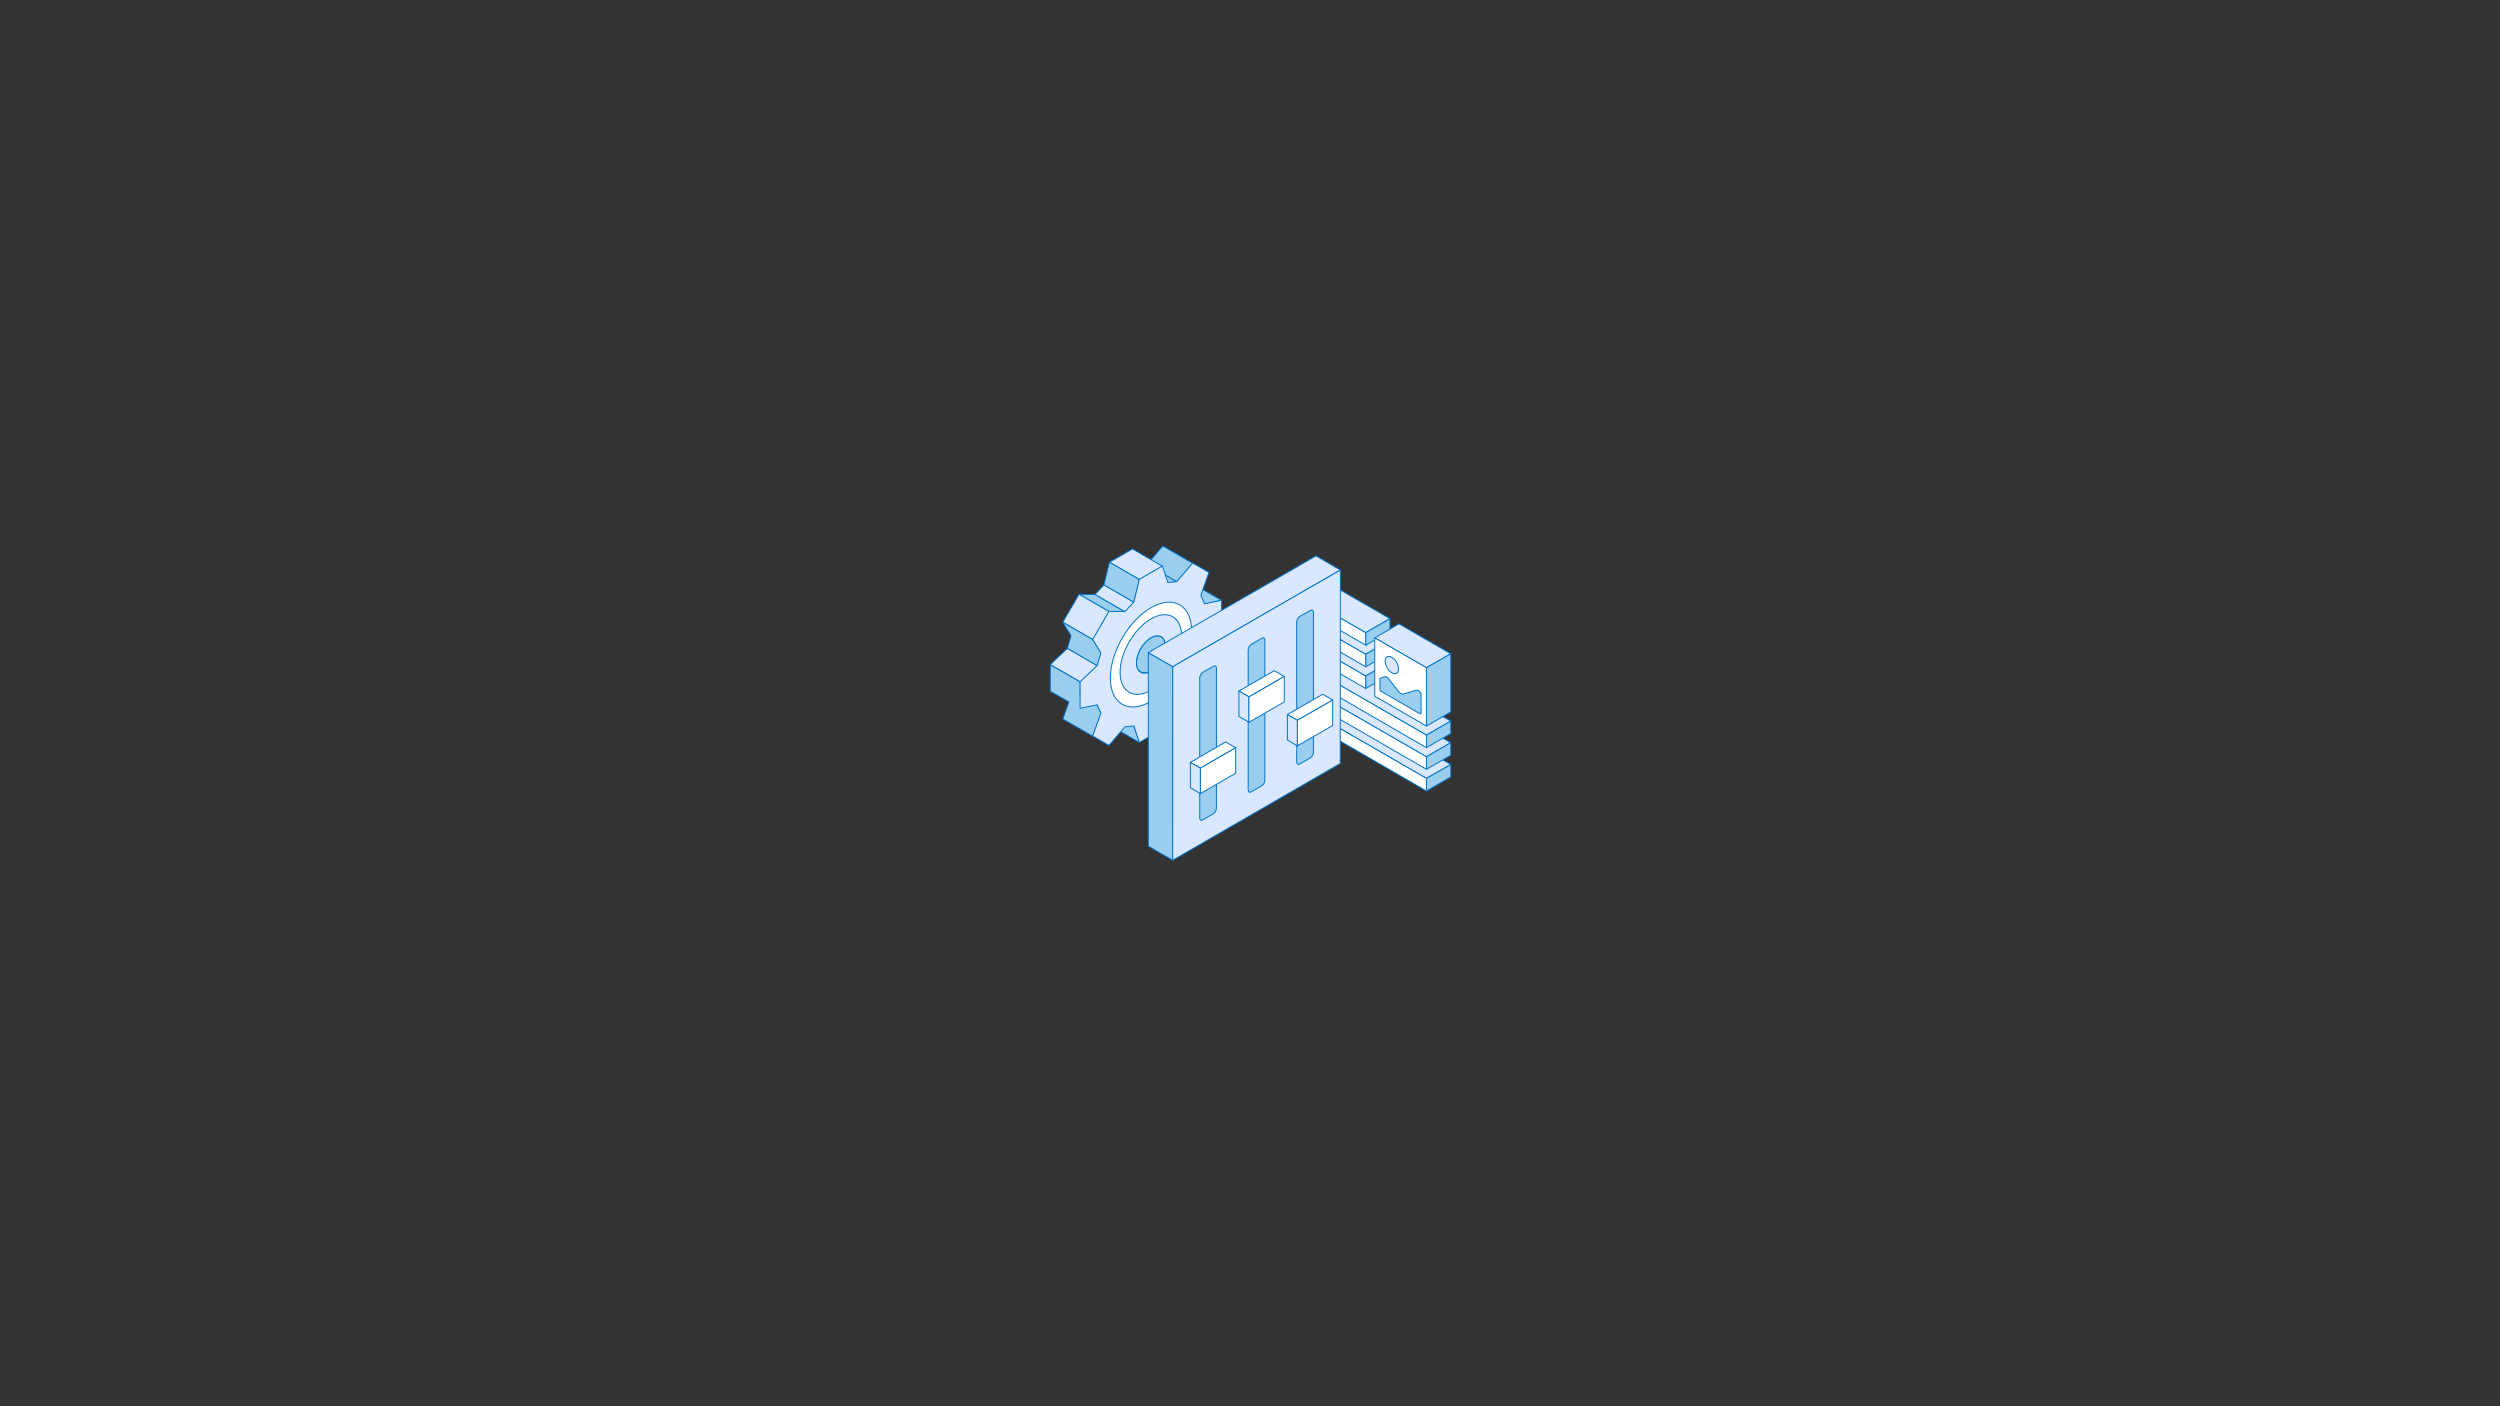 <?xml version="1.0" encoding="utf-8"?>
<!-- Generator: Adobe Illustrator 25.0.0, SVG Export Plug-In . SVG Version: 6.00 Build 0)  -->
<svg version="1.1" id="Layer_1" xmlns="http://www.w3.org/2000/svg" xmlns:xlink="http://www.w3.org/1999/xlink" x="0px" y="0px"
	 viewBox="0 0 1920 1080" style="enable-background:new 0 0 1920 1080;" xml:space="preserve">
<rect x="0" y="0" width="1920" height="1080" fill="#333333" stroke="none"/>
<style type="text/css">
	
		.st0{fill-rule:evenodd;clip-rule:evenodd;fill:#9ACEEF;stroke:#0072C8;stroke-width:0.75;stroke-linecap:round;stroke-linejoin:round;}
	.st1{fill:none;}
	
		.st2{fill-rule:evenodd;clip-rule:evenodd;fill:#D9E8FF;stroke:#0072C8;stroke-width:0.75;stroke-linecap:round;stroke-linejoin:round;}
	
		.st3{fill-rule:evenodd;clip-rule:evenodd;fill:#FFFFFF;stroke:#0072C8;stroke-width:0.75;stroke-linecap:round;stroke-linejoin:round;}
</style>
<g id="Layer_2_1_">
	<g id="Layer_1-2">
		<polygon class="st0" points="938.2,461.1 915.1,447.8 902,450.5 925.1,463.9 		"/>
		<path class="st1" d="M905.2,451l20.1,11.6l9.7-2L914.9,449L905.2,451L905.2,451z M925.1,465c-0.2,0-0.4-0.1-0.6-0.1l-23.1-13.4
			c-0.4-0.2-0.6-0.7-0.6-1.2c0.1-0.5,0.4-0.9,0.9-0.9l13.1-2.7c0.3,0,0.6,0,0.8,0.1l23.1,13.3c0.4,0.2,0.6,0.7,0.6,1.2
			c-0.1,0.5-0.4,0.9-0.9,1l-13.1,2.7C925.3,465,925.2,465,925.1,465L925.1,465z"/>
		<polygon class="st0" points="916.1,432.6 893,419.3 880.8,433.6 903.9,446.9 		"/>
		<path class="st1" d="M882.6,433.3l21,12.2l10.7-12.5l-21-12.2L882.6,433.3z M903.9,448.1c-0.2,0-0.4-0.1-0.6-0.2l-23.1-13.4
			c-0.6-0.3-0.7-1.1-0.4-1.6c0,0,0.1-0.1,0.1-0.1l12.2-14.3c0.4-0.4,1-0.5,1.5-0.2l23.1,13.3c0.3,0.2,0.5,0.5,0.6,0.8
			c0.1,0.4,0,0.7-0.3,1l-12.2,14.2C904.5,447.9,904.2,448.1,903.9,448.1z"/>
		<polygon class="st0" points="903.9,446.9 880.8,433.6 873.8,434.3 896.9,447.6 		"/>
		<path class="st1" d="M877.5,435l19.6,11.4l3-0.3l-19.7-11.3L877.5,435L877.5,435z M896.9,448.8c-0.2,0-0.4-0.1-0.6-0.1l-23.1-13.4
			c-0.4-0.2-0.7-0.8-0.6-1.2c0.1-0.5,0.5-0.8,1-0.9l6.9-0.7c0.2,0,0.5,0,0.7,0.1l23.1,13.3c0.6,0.3,0.8,1,0.6,1.5
			c-0.2,0.4-0.6,0.7-1,0.7L896.9,448.8L896.9,448.8z"/>
		<polygon class="st2" points="892.8,434.9 869.7,421.6 852,431.8 875.1,445.1 		"/>
		<path class="st1" d="M854.3,431.8l20.8,12l15.3-8.8l-20.8-12L854.3,431.8z M875.1,446.3c-0.2,0-0.4-0.1-0.6-0.2l-23.1-13.3
			c-0.6-0.3-0.7-1.1-0.4-1.6c0.1-0.2,0.2-0.3,0.4-0.4l17.7-10.2c0.4-0.2,0.8-0.2,1.1,0l23.1,13.3c0.4,0.2,0.6,0.6,0.6,1
			c0,0.4-0.2,0.8-0.6,1l-17.7,10.2C875.5,446.2,875.3,446.3,875.1,446.3z"/>
		<polygon class="st0" points="875.1,445.1 852,431.8 847.8,449.3 870.9,462.6 		"/>
		<path class="st1" d="M849.2,448.7l21,12.1l3.6-15.1l-21-12.1L849.2,448.7z M870.9,463.8c-0.2,0-0.4-0.1-0.6-0.1l-23.1-13.4
			c-0.5-0.3-0.7-0.8-0.5-1.3l4.2-17.5c0.1-0.6,0.8-1,1.4-0.9c0.1,0,0.2,0.1,0.3,0.1l23.1,13.4c0.4,0.3,0.7,0.8,0.6,1.3l-4.2,17.5
			c-0.1,0.4-0.3,0.7-0.7,0.8C871.3,463.7,871.1,463.8,870.9,463.8z"/>
		<polygon class="st2" points="870.9,462.6 847.8,449.3 840.9,456.6 864,469.9 		"/>
		<path class="st1" d="M842.8,456.3l21,12.1l5.3-5.6l-21-12.1L842.8,456.3L842.8,456.3z M864,471.1c-0.2,0-0.4-0.1-0.6-0.2
			l-23.1-13.4c-0.3-0.2-0.5-0.5-0.6-0.8c-0.1-0.4,0.1-0.7,0.3-1l6.9-7.3c0.4-0.4,1-0.5,1.4-0.2l23.1,13.3c0.3,0.2,0.5,0.5,0.6,0.9
			c0.1,0.4-0.1,0.7-0.3,1l-6.9,7.3C864.6,471,864.3,471.1,864,471.1z"/>
		<polygon class="st0" points="864,469.9 840.9,456.6 828.7,456.4 851.8,469.7 		"/>
		<path class="st1" d="M852.1,468.5l7.4,0.1l-18.9-10.9l-7.4-0.1L852.1,468.5z M864,471.1L864,471.1l-12.2-0.2
			c-0.2,0-0.4-0.1-0.6-0.2l-23.1-13.4c-0.5-0.3-0.7-0.8-0.5-1.3c0.1-0.5,0.6-0.9,1.1-0.8l0,0l12.2,0.2c0.2,0,0.4,0,0.5,0.2
			l23.1,13.3c0.5,0.3,0.7,0.8,0.5,1.3C865,470.8,864.5,471.1,864,471.1z"/>
		<polygon class="st2" points="851.8,469.7 828.7,456.4 816.2,477.9 839.4,491.3 		"/>
		<path class="st1" d="M817.8,477.5l21.1,12.2l11.3-19.6L829.1,458L817.8,477.5z M839.4,492.5c-0.2,0-0.4-0.1-0.6-0.2L815.7,479
			c-0.6-0.3-0.8-1-0.4-1.6c0,0,0,0,0,0l12.5-21.6c0.2-0.3,0.4-0.5,0.7-0.5c0.3-0.1,0.6,0,0.9,0.1l23.1,13.3c0.6,0.3,0.7,1,0.4,1.6
			l-12.5,21.6c-0.1,0.3-0.4,0.5-0.7,0.5C839.6,492.4,839.5,492.4,839.4,492.5z"/>
		<polygon class="st0" points="839.4,491.3 816.2,477.9 822.6,488.4 819.7,498 842.8,511.4 845.7,501.7 		"/>
		<path class="st1" d="M821,497.5l21,12.1l2.4-7.8l-5.9-9.8l-18.9-10.9l4,6.6c0.2,0.3,0.2,0.6,0.1,0.9L821,497.5L821,497.5z
			 M842.8,512.5c-0.2,0-0.4-0.1-0.6-0.2l-23.1-13.3c-0.5-0.3-0.7-0.8-0.5-1.3l2.7-9.2l-6-10c-0.3-0.6-0.1-1.3,0.4-1.6
			c0.4-0.2,0.8-0.2,1.2,0l23.1,13.4c0.2,0.1,0.3,0.2,0.4,0.4l6.3,10.4c0.2,0.3,0.2,0.6,0.1,0.9l-2.9,9.7c-0.1,0.3-0.4,0.6-0.7,0.7
			C843.1,512.5,842.9,512.5,842.8,512.5L842.8,512.5z"/>
		<polygon class="st2" points="842.8,511.4 819.7,498 806.6,510.4 829.7,523.8 		"/>
		<path class="st1" d="M808.5,510.2l21,12.1l11.3-10.7l-21-12.1L808.5,510.2z M829.7,524.9c-0.2,0-0.4-0.1-0.6-0.2L806,511.4
			c-0.3-0.2-0.5-0.5-0.6-0.9c0-0.4,0.1-0.7,0.4-1l13.1-12.4c0.4-0.4,0.9-0.4,1.4-0.2l23.1,13.3c0.6,0.3,0.7,1.1,0.4,1.6
			c0,0.1-0.1,0.2-0.2,0.2l-13.1,12.4C830.3,524.8,830,524.9,829.7,524.9z"/>
		<path class="st0" d="M829.7,523.8l-23.1-13.3v20.4l14.3,8.2l-4.7,13.1l23.1,13.3l6.3-17.7l-2.9-6.3l-13.1-7.5V523.8z"/>
		<path class="st1" d="M817.7,551.6l21,12.2l5.8-15.9l-2.5-5.6l-12.8-7.4c-0.4-0.2-0.6-0.6-0.6-1v-9.4l-20.8-12v17.7l13.7,7.9
			c0.5,0.3,0.7,0.9,0.5,1.4L817.7,551.6L817.7,551.6z M839.4,566.6c-0.2,0-0.4-0.1-0.6-0.2l-23.1-13.3c-0.5-0.3-0.7-0.9-0.5-1.4
			l4.3-12.1l-13.4-7.8c-0.4-0.2-0.6-0.6-0.6-1v-20.4c0-0.6,0.5-1.2,1.2-1.2c0.2,0,0.4,0.1,0.6,0.2l23.1,13.3c0.4,0.2,0.6,0.6,0.6,1
			v9.4l12.5,7.2c0.2,0.1,0.4,0.3,0.5,0.5l2.9,6.3c0.1,0.3,0.1,0.6,0,0.9l-6.3,17.7C840.3,566.3,839.8,566.6,839.4,566.6L839.4,566.6
			z"/>
		<polygon class="st0" points="870.9,557.7 847.8,544.3 852,557 875.1,570.3 		"/>
		<path class="st1" d="M853,556.2l20.1,11.6l-3.1-9.4l-20.1-11.6C849.9,546.9,853,556.2,853,556.2z M875.1,571.5
			c-0.2,0-0.4-0.1-0.6-0.2L851.4,558c-0.3-0.1-0.4-0.4-0.5-0.6l-4.2-12.7c-0.1-0.5,0-1,0.4-1.3c0.4-0.3,0.9-0.3,1.3-0.1l23.1,13.3
			c0.3,0.1,0.4,0.4,0.5,0.6l4.2,12.7c0.2,0.6-0.1,1.3-0.8,1.5C875.3,571.5,875.2,571.5,875.1,571.5z"/>
		<path class="st0" d="M876,516.3L853,503c1.3,0.7,2.8,0.9,4.2,0.6c5.1-0.9,9.6-6.1,12-10.4c2.2-4,4-10.2,2.1-14.7
			c-0.5-1.2-1.3-2.2-2.5-2.9l23.1,13.3c4.3,2.6,3.6,9.2,2.2,13.2c-1.8,5.6-6.5,12.3-12.2,14.3c-1.7,0.7-3.6,0.7-5.3,0L876,516.3z"/>
		<path class="st1" d="M876.6,515.3l0.4,0.2c1.4,0.5,3,0.5,4.4-0.1c5.3-1.9,9.8-8.2,11.5-13.6c1.4-4.2,1.7-9.8-1.7-11.9l-18.5-10.7
			c1.3,4.6-0.3,10.4-2.5,14.4c-2.3,4.3-6.8,9.6-12.1,10.9L876.6,515.3z M878.9,518.2c-1,0-2.1-0.2-3-0.6l-0.5-0.2l0,0L852.4,504
			c-0.5-0.3-0.7-1-0.4-1.6c0.3-0.6,1-0.8,1.6-0.5c0,0,0,0,0,0c1.1,0.6,2.3,0.8,3.5,0.5c4.5-0.8,8.8-5.5,11.1-9.9
			c2-3.8,3.8-9.6,2-13.6c-0.4-1-1.1-1.8-2-2.3c-0.6-0.3-0.7-1.1-0.4-1.6c0.3-0.6,1.1-0.7,1.6-0.4l23.1,13.3
			c4.6,2.8,4.5,9.4,2.8,14.6c-1.9,5.7-6.7,12.8-13,15C881.1,518,880,518.2,878.9,518.2z"/>
		<path class="st2" d="M891.8,507.2c-4.4,7.5-11.4,11.6-15.8,9.1c-4.4-2.5-4.3-10.7,0-18.2c4.4-7.5,11.4-11.6,15.8-9.1
			C896.2,491.5,896.2,499.6,891.8,507.2z M922.2,503.5l2.9-9.7l13.1-12.4v-20.4l-13.1,2.7l-2.9-6.4l6.3-17.7
			c-4.1-2.4-8.3-4.8-12.5-7.2l-12.2,14.3l-6.9,0.7l-4.2-12.7c-5.9,3.4-11.8,6.8-17.7,10.2l-4.2,17.5l-6.9,7.3l-12.2-0.2
			c-4.2,7.2-8.3,14.4-12.5,21.6l6.3,10.4l-2.9,9.7l-13.1,12.4v20.4l13.1-2.7l2.9,6.3l-6.3,17.7l12.5,7.2l12.2-14.3l6.9-0.7l4.2,12.7
			l17.7-10.2l4.2-17.5l6.9-7.3l12.2,0.2c4.2-7.2,8.3-14.4,12.5-21.6L922.2,503.5z"/>
		<path class="st1" d="M888.9,489.4c-1.6,0.1-3.1,0.5-4.4,1.4c-6.2,4.1-10.2,10.9-10.6,18.4c0,3,1,5.2,2.7,6.2s4.1,0.7,6.7-0.8
			c3.1-1.9,5.7-4.7,7.5-7.9l0,0c4-6.8,4.2-14.5,0.4-16.6C890.5,489.6,889.7,489.4,888.9,489.4L888.9,489.4z M878.9,518.2
			c-1.2,0-2.4-0.3-3.5-0.9c-2.5-1.4-3.9-4.3-3.9-8.2c0.4-8.3,4.8-15.8,11.8-20.3c3.4-1.9,6.6-2.2,9-0.8c5,2.9,5.2,11.6,0.4,19.8l0,0
			c-2,3.6-4.8,6.6-8.3,8.7C882.8,517.6,880.9,518.1,878.9,518.2L878.9,518.2z M840.8,564.9l6-16.8c0.1-0.3,0.1-0.6,0-0.9l-2.9-6.4
			c-0.2-0.5-0.8-0.8-1.3-0.6l-11.7,2.4v-18.5l12.7-12c0.1-0.1,0.2-0.3,0.3-0.5l2.8-9.6c0.1-0.3,0-0.7-0.1-0.9l-5.9-9.9l11.8-20.4
			l11.5,0.2l0,0c0.3,0,0.6-0.1,0.9-0.4l6.9-7.3c0.1-0.1,0.2-0.3,0.3-0.5l4-17l16-9.2l3.7,11.3c0.2,0.5,0.7,0.9,1.2,0.8l6.9-0.7
			c0.3,0,0.6-0.2,0.8-0.4l11.6-13.6l10.8,6.2l-6,16.8c-0.1,0.3-0.1,0.6,0,0.9l2.9,6.3c0.2,0.5,0.8,0.8,1.3,0.7l11.7-2.4V481
			l-12.7,12c-0.2,0.1-0.3,0.3-0.3,0.5l-2.9,9.7c-0.1,0.3-0.1,0.7,0.1,0.9l5.9,9.9l-11.7,20.4l-11.5-0.2c-0.3,0-0.7,0.1-0.9,0.4
			l-6.9,7.3c-0.1,0.1-0.2,0.3-0.3,0.5l-4,17l-16,9.2l-3.7-11.3c-0.2-0.5-0.7-0.9-1.2-0.8l-6.9,0.7c-0.3,0-0.6,0.2-0.8,0.4
			l-11.6,13.5L840.8,564.9L840.8,564.9z M851.8,573.8c-0.2,0-0.4-0.1-0.6-0.2l-12.5-7.2c-0.5-0.3-0.7-0.9-0.5-1.4l6.2-17.3l-2.3-5.1
			l-12.2,2.5c-0.4,0.1-0.7,0-1-0.2c-0.3-0.2-0.4-0.6-0.4-0.9v-20.4c0-0.3,0.1-0.6,0.4-0.8l12.8-12.1l2.7-8.9l-6-10
			c-0.2-0.4-0.2-0.8,0-1.2l12.4-21.6c0.2-0.4,0.6-0.6,1-0.6l0,0l11.7,0.2l6.4-6.7l4.1-17.2c0.1-0.3,0.3-0.6,0.6-0.7l17.6-10.2
			c0.3-0.2,0.7-0.2,1-0.1c0.3,0.1,0.6,0.4,0.7,0.7l3.9,11.8l5.5-0.6l11.9-13.9c0.4-0.4,1-0.5,1.5-0.3l12.5,7.2
			c0.5,0.3,0.7,0.9,0.5,1.4l-6.1,17.2l2.3,5.1l12.1-2.5c0.4-0.1,0.7,0,1,0.2c0.3,0.2,0.4,0.5,0.4,0.9v20.4c0,0.3-0.1,0.6-0.4,0.8
			l-12.9,12.2l-2.6,8.9l6,10c0.2,0.4,0.2,0.8,0,1.2l-12.4,21.5c-0.2,0.4-0.6,0.6-1,0.6l-11.7-0.2l-6.4,6.7l-4.1,17.2
			c-0.1,0.3-0.3,0.6-0.5,0.7l-17.7,10.2c-0.3,0.2-0.7,0.2-1,0.1c-0.3-0.1-0.6-0.4-0.7-0.7l-3.9-11.8l-5.5,0.5l-11.9,14
			C852.5,573.7,852.2,573.8,851.8,573.8L851.8,573.8z"/>
		<path class="st3" d="M891.8,507.2c-4.4,7.5-11.4,11.6-15.8,9.1c-4.4-2.5-4.3-10.7,0-18.2c4.4-7.5,11.4-11.6,15.8-9.1
			C896.2,491.5,896.2,499.6,891.8,507.2z M906,515.4c12.2-21.1,12.2-43.9,0-50.9s-31.9,4.4-44.1,25.5c-12.2,21.1-12.2,43.9,0,50.9
			C874,547.9,893.8,536.5,906,515.4z"/>
		<path class="st1" d="M888.9,489.4c-1.6,0.1-3.1,0.5-4.4,1.4c-6.2,4.1-10.2,10.9-10.6,18.4c0,3,1,5.2,2.7,6.2s4.1,0.7,6.7-0.8
			c3.1-1.9,5.7-4.7,7.5-7.9l0,0c4-6.8,4.2-14.5,0.4-16.6C890.5,489.6,889.7,489.4,888.9,489.4L888.9,489.4z M878.9,518.2
			c-1.2,0-2.4-0.3-3.5-0.9c-2.5-1.4-3.9-4.3-3.9-8.2c0.4-8.3,4.8-15.8,11.8-20.3c3.4-1.9,6.6-2.2,9-0.8c5,2.9,5.2,11.6,0.4,19.8l0,0
			c-2,3.6-4.8,6.6-8.3,8.7C882.8,517.6,880.9,518.1,878.9,518.2L878.9,518.2z M897.8,463.5c2.7,0,5.3,0.6,7.6,1.9
			c5.5,3.2,8.5,10,8.5,19.2c0,9.4-3.2,20.1-9,30.2l0,0c-11.8,20.5-30.9,31.7-42.5,25c-11.6-6.7-11.4-28.8,0.4-49.3
			C872.4,474,886.6,463.5,897.8,463.5L897.8,463.5z M869.9,544c-3,0-6-0.7-8.6-2.2c-12.7-7.4-12.9-30.9-0.4-52.5
			c12.5-21.6,33-33.2,45.7-25.9c6.3,3.6,9.7,11.1,9.7,21.2c0,9.8-3.3,20.9-9.3,31.3l0,0C897,533.2,882,544,869.9,544z"/>
		<path class="st2" d="M891.8,507.2c4.3-7.5,4.3-15.7,0-18.2c-4.3-2.5-11.4,1.6-15.8,9.1c-4.4,7.6-4.3,15.7,0,18.2
			C880.4,518.8,887.4,514.7,891.8,507.2z M867.2,493c9.2-16,24.2-24.7,33.5-19.3c9.2,5.3,9.2,22.7,0,38.7
			c-9.2,16-24.2,24.7-33.5,19.3S857.9,509,867.2,493z"/>
		<path class="st1" d="M888.9,489.4c-1.6,0.1-3.1,0.5-4.4,1.4c-6.2,4.1-10.2,10.9-10.6,18.4c0,3,1,5.2,2.7,6.2s4.1,0.7,6.7-0.8
			c3.1-1.9,5.7-4.7,7.5-7.9l0,0c4-6.8,4.2-14.5,0.4-16.6C890.5,489.6,889.7,489.4,888.9,489.4L888.9,489.4z M878.9,518.2
			c-1.2,0-2.4-0.3-3.5-0.9c-2.5-1.4-3.9-4.3-3.9-8.2c0.4-8.3,4.8-15.8,11.8-20.3c3.4-1.9,6.6-2.2,9-0.8c5,2.9,5.2,11.6,0.4,19.8l0,0
			c-2,3.6-4.8,6.6-8.3,8.7C882.8,517.6,880.9,518.1,878.9,518.2L878.9,518.2z M867.2,493L867.2,493z M894.4,473.2
			c2,0,3.9,0.5,5.6,1.4c8.7,5,8.5,21.6-0.4,37.1c-8.9,15.4-23.2,23.9-31.9,18.9c-4.1-2.4-6.3-7.5-6.3-14.3c0-7.1,2.4-15.2,6.8-22.7
			l0,0C875.4,481.1,886,473.2,894.4,473.2z M873.3,534.3c-2.3,0-4.6-0.6-6.7-1.7c-4.8-2.8-7.5-8.6-7.5-16.4c0-7.5,2.5-16,7.1-23.9
			c9.5-16.5,25.3-25.4,35.1-19.8c9.8,5.6,10,23.7,0.4,40.3C894.1,526,882.6,534.3,873.3,534.3z"/>
		<path class="st1" d="M829.7,545.3c-0.2,0-0.4-0.1-0.6-0.1L806,531.8c-0.6-0.3-0.7-1-0.4-1.6c0.3-0.6,1-0.8,1.6-0.4c0,0,0,0,0,0
			l23.1,13.3c0.6,0.3,0.7,1,0.4,1.6c0,0,0,0,0,0C830.5,545.1,830.1,545.3,829.7,545.3z"/>
		<path class="st1" d="M845.6,502.9c-0.2,0-0.4-0.1-0.6-0.2L822,489.4c-0.5-0.4-0.6-1.1-0.2-1.6c0.3-0.4,0.9-0.5,1.3-0.4l23.1,13.3
			c0.6,0.3,0.7,1,0.4,1.6c0,0,0,0,0,0C846.4,502.7,846.1,502.9,845.6,502.9z"/>
		<polygon class="st2" points="1008.4,547.6 1027.1,536.8 1114.2,587.1 1095.5,597.8 		"/>
		<path class="st1" d="M1111.8,587.1l-84.7-48.9l-16.3,9.4l84.7,48.9L1111.8,587.1z M1094.9,598.9l-87-50.3c-0.4-0.2-0.6-0.6-0.6-1
			c0-0.4,0.2-0.8,0.6-1l18.6-10.9c0.4-0.2,0.8-0.2,1.2,0l87,50.2c0.4,0.2,0.6,0.6,0.6,1c0,0.4-0.2,0.8-0.6,1l-18.6,10.8
			c-0.2,0.1-0.4,0.2-0.6,0.2C1095.2,599,1095.1,598.9,1094.9,598.9L1094.9,598.9z"/>
		<polygon class="st0" points="1095.5,597.8 1114.2,587.1 1114.2,596.7 1095.5,607.5 		"/>
		<path class="st1" d="M1113,596v-6.9l-16.3,9.4v6.9L1113,596L1113,596z M1094.9,608.5c-0.3-0.2-0.5-0.6-0.5-1l-0.1-9.6
			c0-0.4,0.3-0.8,0.6-1l18.7-10.8c0.3-0.2,0.8-0.2,1.1,0c0.4,0.2,0.6,0.6,0.6,1l0.1,9.6c0,0.4-0.3,0.8-0.6,1l-18.7,10.8
			C1095.7,608.7,1095.3,608.7,1094.9,608.5L1094.9,608.5z"/>
		<polygon class="st3" points="1008.4,547.6 1095.5,597.8 1095.5,607.5 1008.5,557.2 		"/>
		<path class="st1" d="M1094.3,598.5l-84.7-48.9v6.9l84.8,48.9L1094.3,598.5z M1094.9,608.5l-87-50.2c-0.4-0.2-0.6-0.6-0.6-1v-9.6
			c0-0.4,0.2-0.8,0.5-1c0.4-0.2,0.8-0.2,1.2,0l87.1,50.3c0.3,0.2,0.6,0.6,0.6,1v9.6c0,0.4-0.2,0.8-0.6,1
			C1095.7,608.8,1095.3,608.8,1094.9,608.5L1094.9,608.5z"/>
		<polygon class="st2" points="1008.4,531 1027.1,520.2 1114.2,570.4 1095.5,581.2 		"/>
		<path class="st1" d="M1111.8,570.4l-84.7-48.9l-16.3,9.4l84.7,48.9L1111.8,570.4L1111.8,570.4z M1094.9,582.2l-87-50.2
			c-0.6-0.3-0.8-1-0.5-1.6c0.1-0.2,0.3-0.4,0.5-0.5l18.6-10.7c0.4-0.2,0.8-0.2,1.2,0l87,50.2c0.6,0.3,0.8,1.1,0.4,1.6
			c-0.1,0.2-0.3,0.3-0.4,0.4l-18.6,10.8C1095.7,582.4,1095.2,582.4,1094.9,582.2L1094.9,582.2z"/>
		<polygon class="st0" points="1095.5,581.2 1114.2,570.4 1114.2,580.1 1095.5,590.8 		"/>
		<path class="st1" d="M1113,579.4v-6.9l-16.3,9.4v6.9L1113,579.4L1113,579.4z M1094.9,591.9c-0.3-0.2-0.5-0.6-0.5-1l-0.1-9.6
			c0-0.4,0.3-0.8,0.6-1l18.7-10.8c0.3-0.2,0.8-0.2,1.1,0c0.4,0.2,0.6,0.6,0.6,1l0.1,9.6c0,0.4-0.3,0.8-0.6,1l-18.7,10.8
			C1095.8,592.1,1095.3,592.1,1094.9,591.9L1094.9,591.9z"/>
		<polygon class="st3" points="1008.4,531 1095.5,581.2 1095.5,590.8 1008.5,540.6 		"/>
		<path class="st1" d="M1094.3,581.9l-84.7-48.9v6.9l84.8,48.9L1094.3,581.9z M1094.9,591.9l-87-50.2c-0.4-0.2-0.6-0.6-0.6-1V531
			c0-0.4,0.2-0.8,0.5-1c0.4-0.2,0.8-0.2,1.2,0l87.1,50.3c0.3,0.2,0.6,0.6,0.6,1v9.6c0,0.4-0.2,0.8-0.6,1
			C1095.7,592.1,1095.3,592.1,1094.9,591.9z"/>
		<polygon class="st2" points="1008.4,514.3 1027.1,503.6 1114.2,553.8 1095.5,564.6 		"/>
		<path class="st1" d="M1111.8,553.8l-84.7-48.9l-16.3,9.4l84.7,48.9L1111.8,553.8z M1094.9,565.6l-87-50.2c-0.4-0.2-0.6-0.6-0.6-1
			c0-0.4,0.2-0.8,0.6-1l18.6-10.8c0.4-0.2,0.8-0.2,1.2,0l87,50.2c0.6,0.3,0.8,1,0.5,1.6c-0.1,0.2-0.3,0.3-0.5,0.5l-18.6,10.8
			C1095.7,565.8,1095.2,565.8,1094.9,565.6L1094.9,565.6z"/>
		<polygon class="st0" points="1095.5,564.6 1114.2,553.8 1114.2,563.4 1095.5,574.2 		"/>
		<path class="st1" d="M1113,562.8v-6.9l-16.3,9.4v6.9L1113,562.8L1113,562.8z M1094.9,575.2c-0.3-0.2-0.5-0.6-0.5-1l-0.1-9.6
			c0-0.4,0.3-0.8,0.6-1l18.7-10.8c0.3-0.2,0.8-0.2,1.1,0c0.4,0.2,0.6,0.6,0.6,1l0.1,9.6c0,0.4-0.3,0.8-0.6,1l-18.7,10.8
			C1095.7,575.4,1095.3,575.4,1094.9,575.2L1094.9,575.2z"/>
		<polygon class="st3" points="1008.4,514.3 1095.5,564.6 1095.5,574.2 1008.5,523.9 		"/>
		<path class="st1" d="M1094.3,565.2l-84.7-48.9v6.9l84.8,48.9L1094.3,565.2L1094.3,565.2z M1094.9,575.2l-87-50.2
			c-0.4-0.2-0.6-0.6-0.6-1v-9.7c0-0.4,0.2-0.8,0.5-1c0.4-0.2,0.8-0.2,1.2,0l87.1,50.2c0.3,0.2,0.6,0.6,0.6,1v9.6
			c0,0.4-0.2,0.8-0.6,1C1095.7,575.4,1095.3,575.4,1094.9,575.2L1094.9,575.2z"/>
		<polygon class="st2" points="1008.4,495.8 1027.1,485.1 1067.5,508.4 1048.8,519.2 		"/>
		<path class="st1" d="M1065.1,508.4l-38-22l-16.3,9.4l38,22L1065.1,508.4z M1048.3,520.2l-40.4-23.3c-0.6-0.3-0.8-1-0.5-1.6
			c0.1-0.2,0.3-0.4,0.5-0.5l18.6-10.8c0.4-0.2,0.8-0.2,1.2,0l40.4,23.3c0.3,0.2,0.5,0.6,0.5,1c0,0.4-0.2,0.8-0.5,1l-18.6,10.8
			c-0.2,0.1-0.4,0.2-0.6,0.2C1048.6,520.4,1048.4,520.3,1048.3,520.2L1048.3,520.2z"/>
		<polygon class="st0" points="1048.8,519.2 1067.5,508.4 1067.5,518 1048.9,528.8 		"/>
		<path class="st1" d="M1066.3,517.3v-6.9l-16.3,9.4v6.9L1066.3,517.3z M1048.3,529.8c-0.4-0.2-0.6-0.6-0.6-1v-9.7
			c0-0.4,0.2-0.8,0.6-1l18.6-10.8c0.5-0.3,1.2-0.2,1.5,0.3c0.1,0.2,0.2,0.4,0.2,0.7l0.1,9.6c0,0.4-0.3,0.8-0.6,1l-18.6,10.8
			C1049.1,530,1048.7,530,1048.3,529.8L1048.3,529.8z"/>
		<polygon class="st3" points="1008.4,495.8 1048.8,519.2 1048.9,528.8 1008.5,505.5 		"/>
		<path class="st1" d="M1047.7,519.8l-38.1-22v6.9l38.1,22V519.8L1047.7,519.8z M1048.3,529.8l-40.4-23.4c-0.4-0.2-0.6-0.6-0.6-1
			v-9.7c0-0.4,0.2-0.8,0.5-1c0.4-0.2,0.8-0.2,1.2,0l40.4,23.3c0.4,0.2,0.6,0.6,0.6,1v9.6c0,0.4-0.2,0.8-0.5,1
			C1049.2,530,1048.7,530,1048.3,529.8L1048.3,529.8z"/>
		<polygon class="st2" points="1008.4,479.2 1027.1,468.4 1067.5,491.8 1048.8,502.5 		"/>
		<path class="st1" d="M1065.1,491.8l-38-22l-16.3,9.4l38,22L1065.1,491.8L1065.1,491.8z M1048.3,503.5l-40.4-23.3
			c-0.6-0.3-0.8-1-0.5-1.6c0.1-0.2,0.3-0.4,0.5-0.5l18.6-10.8c0.4-0.2,0.8-0.2,1.2,0l40.4,23.3c0.3,0.2,0.5,0.6,0.5,1
			c0,0.4-0.2,0.8-0.5,1l-18.6,10.8c-0.2,0.1-0.4,0.2-0.6,0.2C1048.6,503.7,1048.4,503.7,1048.3,503.5z"/>
		<polygon class="st0" points="1048.8,502.5 1067.5,491.8 1067.5,501.4 1048.9,512.1 		"/>
		<path class="st1" d="M1066.3,500.7v-6.9l-16.3,9.4v6.9L1066.3,500.7L1066.3,500.7z M1048.3,513.2c-0.4-0.2-0.6-0.6-0.6-1v-9.7
			c0-0.4,0.2-0.8,0.6-1l18.6-10.8c0.4-0.2,0.8-0.2,1.2,0c0.3,0.2,0.5,0.6,0.5,1l0.1,9.6c0,0.4-0.3,0.8-0.6,1l-18.6,10.8
			C1049.1,513.4,1048.7,513.4,1048.3,513.2L1048.3,513.2z"/>
		<polygon class="st3" points="1008.4,479.2 1048.8,502.5 1048.9,512.1 1008.5,488.8 		"/>
		<path class="st1" d="M1047.7,503.2l-38.1-22v6.9l38.1,22V503.2z M1048.3,513.2l-40.4-23.4c-0.4-0.2-0.6-0.6-0.6-1v-9.7
			c0-0.6,0.5-1.1,1.1-1.2c0.2,0,0.4,0.1,0.6,0.2l40.4,23.3c0.4,0.2,0.6,0.6,0.6,1v9.6c0,0.4-0.2,0.8-0.5,1
			C1049.2,513.3,1048.7,513.3,1048.3,513.2L1048.3,513.2z"/>
		<polygon class="st2" points="1008.4,462.6 1027.1,451.8 1067.5,475.1 1048.8,485.9 		"/>
		<path class="st1" d="M1065.1,475.1l-38-22l-16.3,9.4l38,22L1065.1,475.1z M1048.3,486.9l-40.4-23.3c-0.6-0.3-0.8-1-0.5-1.6
			c0.1-0.2,0.3-0.4,0.5-0.5l18.6-10.8c0.4-0.2,0.8-0.2,1.2,0l40.5,23.4c0.3,0.2,0.5,0.6,0.5,1c0,0.4-0.2,0.8-0.5,1l-18.7,10.8
			c-0.2,0.1-0.4,0.2-0.6,0.2C1048.6,487.1,1048.4,487,1048.3,486.9z"/>
		<polygon class="st0" points="1048.8,485.9 1067.5,475.1 1067.5,484.8 1048.9,495.5 		"/>
		<path class="st1" d="M1066.3,484.1v-6.9l-16.3,9.4v6.9L1066.3,484.1z M1048.3,496.6c-0.4-0.2-0.6-0.6-0.6-1v-9.7
			c0-0.4,0.2-0.8,0.6-1l18.6-10.8c0.4-0.2,0.8-0.2,1.2,0c0.3,0.2,0.5,0.6,0.5,1l0.1,9.6c0,0.4-0.3,0.8-0.6,1l-18.6,10.8
			C1049.1,496.8,1048.7,496.8,1048.3,496.6L1048.3,496.6z"/>
		<polygon class="st3" points="1008.4,462.6 1048.8,485.9 1048.9,495.5 1008.5,472.2 		"/>
		<path class="st1" d="M1047.7,486.6l-38.1-21.9v6.9l38.1,21.9V486.6z M1048.3,496.6l-40.4-23.3c-0.4-0.2-0.6-0.6-0.6-1v-9.7
			c0-0.4,0.2-0.8,0.5-1c0.4-0.2,0.8-0.2,1.2,0l40.4,23.3c0.4,0.2,0.6,0.6,0.6,1v9.7c0,0.4-0.2,0.8-0.5,1
			C1049.2,496.7,1048.7,496.7,1048.3,496.6L1048.3,496.6z"/>
		<polygon class="st2" points="1055.8,489.9 1074.4,479.1 1114.2,502.1 1095.5,512.8 		"/>
		<path class="st1" d="M1111.8,502.1l-37.4-21.5l-16.2,9.4l37.3,21.5C1095.5,511.4,1111.8,502,1111.8,502.1z M1094.9,513.8
			l-39.7-22.9c-0.6-0.3-0.8-1-0.5-1.6c0.1-0.2,0.3-0.4,0.5-0.5l18.7-10.8c0.3-0.2,0.8-0.2,1.1,0l39.7,22.9c0.6,0.3,0.8,1.1,0.4,1.6
			c-0.1,0.2-0.3,0.3-0.4,0.4l-18.6,10.8C1095.7,514,1095.3,514,1094.9,513.8z"/>
		<polygon class="st0" points="1095.5,512.8 1114.2,502.1 1114.2,546.8 1095.5,557.6 		"/>
		<path class="st1" d="M1113,546.1v-42l-16.3,9.4v42L1113,546.1z M1094.9,558.6c-0.3-0.2-0.5-0.6-0.5-1l-0.1-44.8
			c0-0.4,0.3-0.8,0.6-1l18.7-10.8c0.3-0.2,0.8-0.2,1.1,0c0.4,0.2,0.6,0.6,0.6,1l0.1,44.8c0,0.4-0.3,0.8-0.6,1l-18.7,10.8
			C1095.7,558.7,1095.3,558.7,1094.9,558.6L1094.9,558.6z"/>
		<polygon class="st3" points="1055.8,489.9 1095.5,512.8 1095.5,557.6 1055.8,534.7 		"/>
		<path class="st1" d="M1094.3,513.5L1057,492v42l37.4,21.5C1094.4,555.5,1094.3,513.5,1094.3,513.5z M1094.9,558.6l-39.7-22.9
			c-0.3-0.2-0.5-0.6-0.5-1l-0.1-44.8c0-0.4,0.3-0.8,0.6-1c0.4-0.2,0.8-0.2,1.2,0l39.7,22.9c0.3,0.2,0.6,0.6,0.6,1v44.8
			c0,0.4-0.2,0.8-0.6,1C1095.7,558.8,1095.3,558.8,1094.9,558.6L1094.9,558.6z"/>
		<path class="st0" d="M1059.8,521v8.3c0.1,0.7,0.4,1.3,1,1.7l29.6,17.1c0.6,0.3,1,0.1,1-0.6v-14.9l-0.3-0.5c-1.1-1.5-2.6-2.3-3.6-2
			l-9.9,2.9c-1,0.3-2.4-0.4-3.4-1.8l-7.5-9.6c-1.1-1.4-2.5-2.1-3.5-1.8L1059.8,521z"/>
		<path class="st1" d="M1090.2,533l-0.1-0.2c-0.9-1.2-1.9-1.7-2.3-1.6l-9.9,2.9c-1.5,0.4-3.3-0.4-4.7-2.2l-7.5-9.6
			c-0.9-1.2-1.9-1.5-2.2-1.4l-2.5,0.9v7.5c0,0.3,0.2,0.5,0.4,0.7l28.8,16.6V533L1090.2,533z M1089.8,549.1l-29.6-17
			c-0.9-0.6-1.5-1.7-1.5-2.8V521c0-0.5,0.3-1,0.8-1.1l3.2-1.2c1.5-0.6,3.4,0.3,4.8,2.2l7.5,9.6c0.9,1.1,1.8,1.5,2.2,1.4l9.9-2.9
			c1.5-0.5,3.4,0.5,4.9,2.5l0.4,0.5c0.1,0.2,0.2,0.5,0.2,0.7v14.9c0,0.7-0.3,1.3-0.9,1.7c-0.2,0.2-0.5,0.2-0.8,0.2
			C1090.5,549.4,1090.2,549.3,1089.8,549.1z"/>
		<path class="st2" d="M1068.9,504.8c-2.7-1.6-5.1-0.3-5.1,3c0.2,3.6,2.1,6.9,5.1,8.9c2.9,1.6,5.2,0.3,5.2-3
			C1073.9,510.1,1072,506.7,1068.9,504.8z"/>
		<path class="st1" d="M1068.4,505.8L1068.4,505.8c-1-0.6-1.9-0.7-2.4-0.4c-0.7,0.5-1,1.4-0.9,2.3c0.2,3.2,1.8,6.1,4.5,7.9
			c0.7,0.9,1.9,1.1,2.8,0.4c0.7-0.6,1-1.5,0.6-2.4C1072.7,510.5,1071.1,507.6,1068.4,505.8z M1068.4,517.7c-3.4-2.2-5.6-5.9-5.8-9.9
			c0-2,0.7-3.6,2.1-4.4c1.5-0.8,3.4-0.6,4.8,0.4l0,0c3.4,2.2,5.6,5.9,5.8,9.9c0,2-0.7,3.6-2.1,4.4c-0.6,0.3-1.2,0.5-1.9,0.5
			C1070.3,518.5,1069.3,518.2,1068.4,517.7z"/>
		<polygon class="st0" points="900.7,512 881.9,501.2 881.9,649.9 900.6,660.7 		"/>
		<path class="st1" d="M883.6,648.9l15.2,8.8l0.1-144.7l-15.3-8.8L883.6,648.9L883.6,648.9z M900.6,662.5c-0.3,0-0.6-0.1-0.8-0.2
			L881,651.4c-0.5-0.3-0.9-0.9-0.9-1.5l0.1-148.7c0-0.6,0.3-1.2,0.9-1.5c0.5-0.3,1.2-0.3,1.7,0l18.7,10.8c0.5,0.3,0.9,0.9,0.9,1.5
			l-0.1,148.7c0,0.6-0.3,1.2-0.9,1.5C901.2,662.4,900.9,662.4,900.6,662.5L900.6,662.5z"/>
		<polygon class="st2" points="1029.4,437.8 1010.7,426.9 881.9,501.2 900.7,512 		"/>
		<path class="st1" d="M885.4,501.2l15.3,8.8l125.3-72.3l-15.2-8.8L885.4,501.2z M900.7,513.7c-0.3,0-0.6-0.1-0.9-0.2l-18.7-10.8
			c-0.8-0.5-1.1-1.5-0.7-2.3c0.2-0.3,0.4-0.5,0.7-0.7l128.8-74.3c0.5-0.3,1.2-0.3,1.7,0l18.7,10.8c0.5,0.3,0.9,0.9,0.9,1.5
			c0,0.6-0.3,1.2-0.9,1.5l-128.8,74.3C901.3,513.7,901,513.7,900.7,513.7z"/>
		<polygon class="st2" points="900.7,512 900.6,660.7 1029.3,586.4 1029.4,437.8 1013.2,447.1 		"/>
		<path class="st1" d="M902.4,513l-0.1,144.7l125.3-72.3l0.1-144.7L902.4,513z M900.6,662.5c-0.9,0-1.7-0.8-1.7-1.7l0.1-148.7
			c0-0.6,0.3-1.2,0.9-1.5l128.8-74.3c0.5-0.3,1.2-0.3,1.7,0c0.5,0.3,0.9,0.9,0.9,1.5l-0.1,148.7c0,0.6-0.3,1.2-0.9,1.5l-128.8,74.3
			C901.2,662.4,900.9,662.4,900.6,662.5z"/>
		<path class="st0" d="M931.8,511.7l-1.4,0.8l0,0l-5.2,3l0,0l-1.4,0.8c-1.4,0.9-2.3,2.5-2.4,4.2c0,42.5,0,69.9,0,107.7
			c0,1.5,1.1,2.2,2.4,1.4l1.4-0.8l0,0l5.2-3l0,0l1.4-0.8c1.4-0.9,2.3-2.5,2.4-4.2c0-37.8,0-65.2,0-107.7
			C934.3,511.6,933.2,511,931.8,511.7L931.8,511.7z M969.1,490.2l-1.4,0.8l0,0l-5.2,3l0,0l-1.4,0.8c-1.4,0.9-2.4,2.5-2.5,4.2
			c0,37.7,0,65.2,0,107.7c0,1.5,1.1,2.2,2.4,1.4l1.4-0.8l0,0l5.2-3l0,0l1.4-0.8c1.4-0.9,2.3-2.5,2.4-4.2c0-42.5,0-70,0-107.7
			c0-1.6-1.1-2.2-2.4-1.4H969.1z M1008.7,470.2c0-1.6-1.1-2.2-2.4-1.4l-1.4,0.8l0,0l-5.2,3l0,0l-1.4,0.8c-1.4,0.9-2.3,2.5-2.4,4.2
			c0,42.5,0,69.9,0,107.7c0,1.5,1.1,2.2,2.4,1.4l1.4-0.8l0,0l5.2-3l0,0l1.4-0.8c1.4-0.9,2.4-2.5,2.4-4.2
			C1008.7,540.1,1008.7,512.7,1008.7,470.2L1008.7,470.2z"/>
		<path class="st1" d="M1008.7,470.2L1008.7,470.2z M1007,470.4l-8,4.6c-0.9,0.6-1.5,1.6-1.6,2.7l0,107.4l8-4.5
			c0.9-0.6,1.5-1.6,1.6-2.7L1007,470.4L1007,470.4z M997.1,588.8c-0.5,0-1-0.1-1.5-0.4c-1-0.7-1.7-1.8-1.6-3.1l0-107.7
			c0.1-2.3,1.3-4.5,3.3-5.7l8.1-4.7c1.5-1,3.4-0.6,4.4,0.8c0.4,0.6,0.6,1.3,0.6,2.1l0,0v107.6c-0.1,2.3-1.3,4.5-3.3,5.7l-8.1,4.7
			C998.4,588.6,997.7,588.8,997.1,588.8L997.1,588.8z M969.8,491.6c0.1,0,0.2,0,0.3,0l-1.1-1.4L969.8,491.6L969.8,491.6z
			 M969.8,491.9l-7.9,4.6c-0.9,0.6-1.5,1.6-1.6,2.7v107.5l7.9-4.6c0.9-0.6,1.5-1.6,1.6-2.7V491.9L969.8,491.9z M959.8,610.2
			c-0.5,0-1-0.1-1.5-0.4c-1-0.7-1.7-1.8-1.6-3.1V499.1c0.1-2.3,1.3-4.5,3.3-5.7l8.1-4.7l0,0c1.4-1,3.4-0.7,4.4,0.8
			c0.4,0.6,0.6,1.4,0.6,2.1v107.7c-0.1,2.3-1.3,4.4-3.3,5.7l-8.1,4.7C961.2,610.1,960.5,610.3,959.8,610.2L959.8,610.2z
			 M931.8,511.7L931.8,511.7z M932.5,513.3l-7.9,4.6c-0.9,0.6-1.5,1.6-1.6,2.7v107.5l7.9-4.6c0.9-0.6,1.5-1.6,1.6-2.7L932.5,513.3
			L932.5,513.3z M922.6,631.7c-0.5,0-1-0.1-1.5-0.4c-1-0.7-1.6-1.8-1.6-3V520.6c0.1-2.3,1.3-4.5,3.3-5.7l8.1-4.7
			c1.4-1,3.4-0.7,4.4,0.8c0.4,0.6,0.6,1.4,0.6,2.1v107.6c-0.1,2.3-1.3,4.5-3.3,5.7l-8.1,4.7C924,631.5,923.3,631.7,922.6,631.7z"/>
		<polygon class="st3" points="996.4,553.2 988.7,548.8 1015.8,533.2 1023.5,537.6 		"/>
		<path class="st1" d="M992.1,548.8l4.3,2.5l23.6-13.6l-4.3-2.5L992.1,548.8z M996.4,555c-0.3,0-0.6-0.1-0.9-0.2l-7.7-4.5
			c-0.5-0.3-0.9-0.9-0.9-1.5c0-0.6,0.3-1.2,0.9-1.5l27.1-15.6c0.5-0.3,1.2-0.3,1.7,0l7.7,4.5c0.5,0.3,0.9,0.9,0.9,1.5
			c0,0.6-0.3,1.2-0.9,1.5l-27.1,15.6C997,554.9,996.7,555,996.4,555L996.4,555z"/>
		<polygon class="st2" points="996.4,572.8 988.7,568.3 988.7,548.8 996.4,553.2 		"/>
		<path class="st1" d="M990.4,567.4l4.3,2.5v-15.6l-4.3-2.5V567.4L990.4,567.4z M996.4,574.5c-0.3,0-0.6-0.1-0.9-0.2l-7.7-4.5
			c-0.5-0.3-0.9-0.9-0.9-1.5v-19.5c0-0.9,0.8-1.7,1.7-1.7c0.3,0,0.6,0.1,0.9,0.2l7.7,4.5c0.5,0.3,0.9,0.9,0.9,1.5v19.6
			C998.2,573.7,997.4,574.5,996.4,574.5C996.5,574.5,996.4,574.5,996.4,574.5z"/>
		<polygon class="st3" points="959.2,535.2 951.5,530.7 978.6,515.1 986.3,519.5 		"/>
		<path class="st1" d="M954.9,530.7l4.3,2.5l23.7-13.7l-4.3-2.4L954.9,530.7L954.9,530.7z M959.2,536.9c-0.3,0-0.6-0.1-0.9-0.2
			l-7.7-4.4c-0.8-0.5-1.1-1.5-0.7-2.3c0.2-0.3,0.4-0.5,0.7-0.7l27.1-15.6c0.5-0.3,1.2-0.3,1.7,0l7.7,4.5c0.8,0.5,1.1,1.5,0.6,2.4
			c-0.2,0.3-0.4,0.5-0.6,0.6L960,536.7C959.8,536.8,959.5,536.9,959.2,536.9L959.2,536.9z"/>
		<polygon class="st2" points="959.2,554.7 951.5,550.3 951.5,530.7 959.2,535.2 		"/>
		<path class="st1" d="M953.2,549.3l4.3,2.5v-15.6l-4.3-2.4L953.2,549.3L953.2,549.3z M959.2,556.5c-0.3,0-0.6-0.1-0.9-0.2l-7.7-4.4
			c-0.5-0.3-0.9-0.9-0.9-1.5v-19.6c0-0.6,0.3-1.2,0.9-1.5c0.5-0.3,1.2-0.3,1.7,0l7.7,4.5c0.5,0.3,0.9,0.9,0.9,1.5v19.6
			c0,0.6-0.3,1.2-0.9,1.5C959.8,556.4,959.5,556.5,959.2,556.5L959.2,556.5z"/>
		<polygon class="st3" points="921.9,589.9 914.2,585.5 941.3,569.8 949,574.3 		"/>
		<path class="st1" d="M917.7,585.5l4.3,2.5l23.7-13.6l-4.3-2.5L917.7,585.5L917.7,585.5z M921.9,591.6c-0.3,0-0.6-0.1-0.9-0.2
			l-7.7-4.5c-0.5-0.3-0.9-0.9-0.9-1.5c0-0.6,0.3-1.2,0.9-1.5l27.1-15.6c0.5-0.3,1.2-0.3,1.7,0l7.7,4.5c0.5,0.3,0.9,0.9,0.9,1.5
			c0,0.6-0.3,1.2-0.9,1.5l-27.1,15.6C922.5,591.5,922.2,591.6,921.9,591.6z"/>
		<polygon class="st2" points="921.9,609.5 914.2,605 914.2,585.5 921.9,589.9 		"/>
		<path class="st1" d="M915.9,604l4.3,2.5v-15.6l-4.3-2.5V604L915.9,604z M921.9,611.2c-0.3,0-0.6-0.1-0.9-0.2l-7.7-4.5
			c-0.5-0.3-0.9-0.9-0.9-1.5v-19.6c0-0.9,0.8-1.7,1.7-1.7c0.3,0,0.6,0.1,0.9,0.2l7.7,4.4c0.5,0.3,0.9,0.9,0.9,1.5v19.6
			C923.6,610.4,922.9,611.2,921.9,611.2L921.9,611.2z"/>
		<polygon class="st3" points="921.9,589.9 949,574.3 949,593.8 921.9,609.5 		"/>
		<path class="st1" d="M923.7,590.9v15.6l23.6-13.6v-15.6L923.7,590.9z M921.9,611.2c-0.3,0-0.6-0.1-0.9-0.2
			c-0.5-0.3-0.8-0.9-0.8-1.5v-19.6c0-0.6,0.3-1.2,0.9-1.5l27.1-15.6c0.5-0.3,1.2-0.3,1.7,0c0.5,0.3,0.9,0.9,0.9,1.5v19.6
			c0,0.6-0.3,1.2-0.9,1.5L922.8,611C922.5,611.1,922.2,611.2,921.9,611.2z"/>
		<polygon class="st3" points="959.2,535.2 986.3,519.5 986.3,539.1 959.2,554.7 		"/>
		<path class="st1" d="M960.9,536.2v15.6l23.6-13.7v-15.6L960.9,536.2z M959.2,556.5c-0.3,0-0.6-0.1-0.9-0.2
			c-0.5-0.3-0.9-0.9-0.9-1.5v-19.6c0-0.6,0.3-1.2,0.9-1.5l27.1-15.6c0.5-0.3,1.2-0.3,1.7,0c0.5,0.3,0.9,0.9,0.9,1.5v19.6
			c0,0.6-0.3,1.2-0.9,1.5L960,556.2C959.8,556.4,959.5,556.5,959.2,556.5z"/>
		<polygon class="st3" points="996.4,553.2 1023.5,537.6 1023.5,557.2 996.4,572.8 		"/>
		<path class="st1" d="M998.1,554.2v15.6l23.7-13.6v-15.6L998.1,554.2z M996.4,574.5c-0.3,0-0.6-0.1-0.9-0.2
			c-0.5-0.3-0.9-0.9-0.9-1.5v-19.6c0-0.6,0.3-1.2,0.9-1.5l27-15.6c0.5-0.3,1.2-0.3,1.7,0c0.5,0.3,0.9,0.9,0.9,1.5v19.6
			c0,0.6-0.3,1.2-0.9,1.5l-27.1,15.6C997,574.4,996.7,574.5,996.4,574.5z"/>
	</g>
</g>
</svg>
